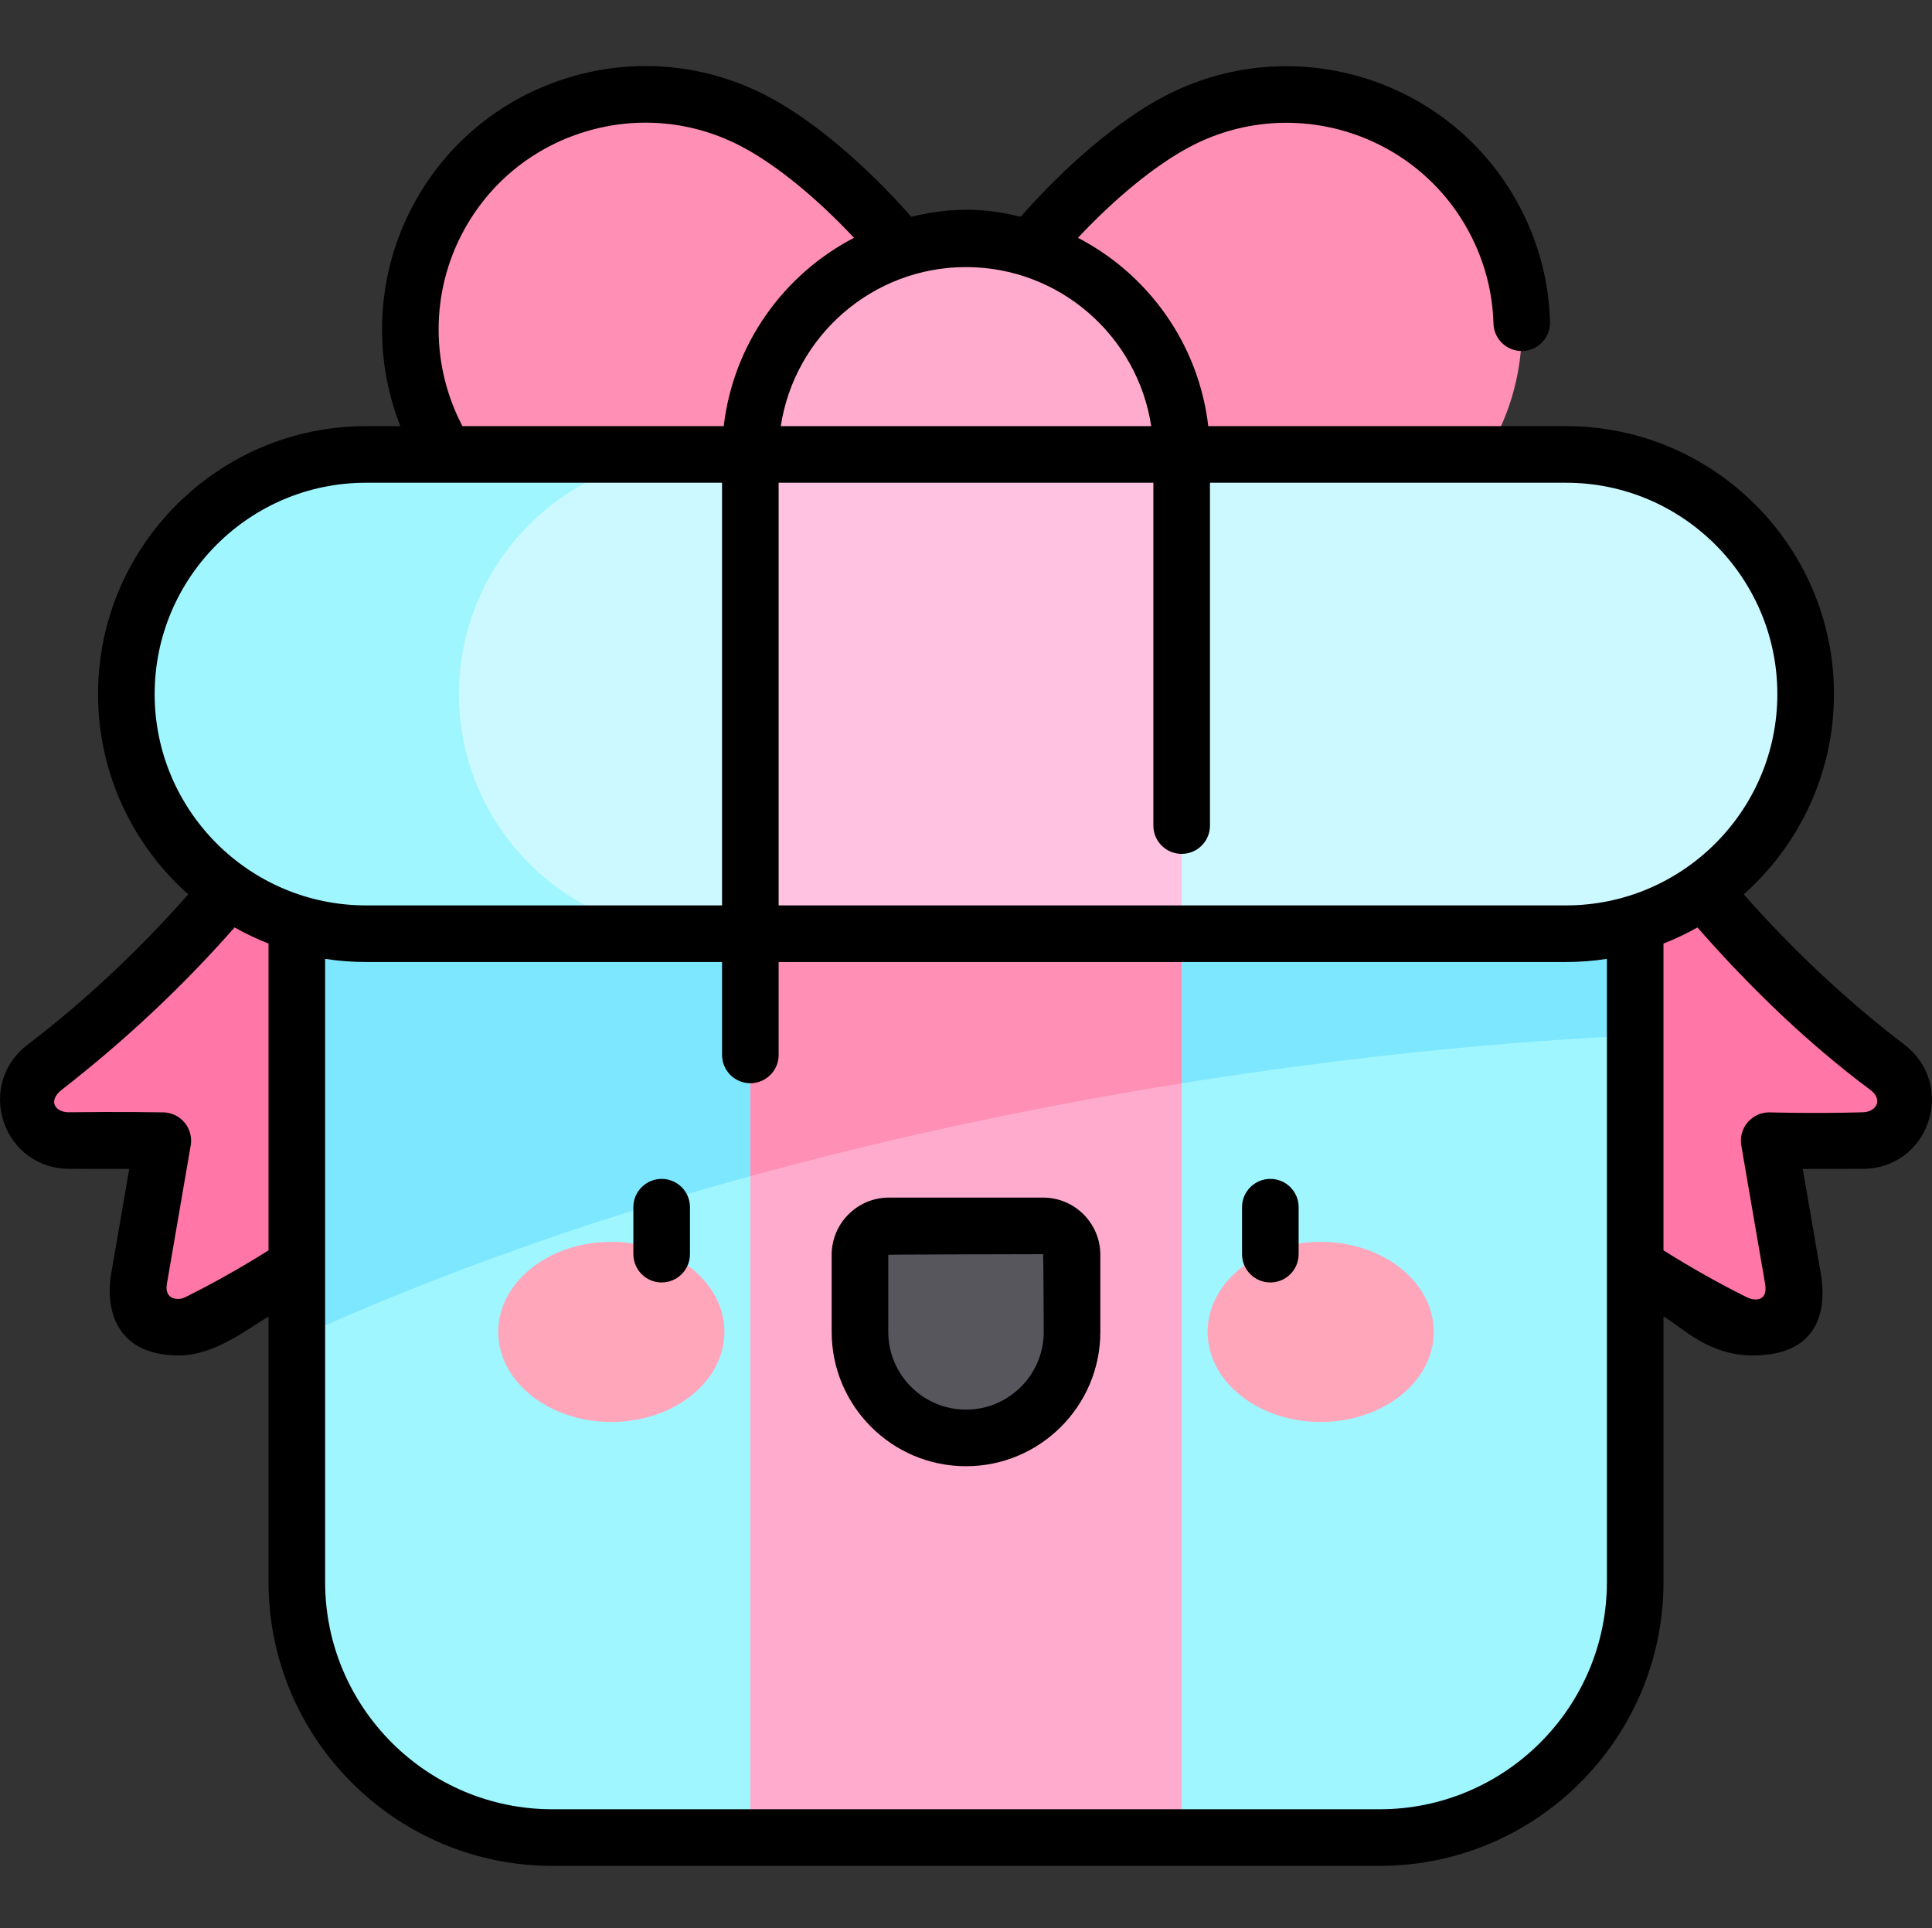 <svg viewBox="0 -17 512 511" xmlns="http://www.w3.org/2000/svg"><rect x="0" y="-17" width="512" height="511" fill="#333333" stroke="none"/><path d="m128.512 103.281c-15.215 38.984-50.695 112.324-116.691 162.574-8.242 6.281-3.871 19.418 6.492 19.426 13.125.012 24.832.027 24.832.027l-6.324 36.77c-1.5 8.715 7.523 15.438 15.449 11.512 38.309-18.969 124.438-74.805 156.691-204.188 13.16-52.805-41.082-52.777-41.48-52.777-17.25-.012-32.695 10.586-38.969 26.656zm0 0" fill="#ff76a7"/><path d="m383.488 103.281c15.215 38.984 50.699 112.324 116.691 162.574 8.246 6.281 3.871 19.418-6.492 19.426-13.125.012-24.832.027-24.832.027l6.324 36.77c1.496 8.715-7.523 15.438-15.449 11.512-38.309-18.969-124.438-74.805-156.691-204.188-13.16-52.805 41.082-52.777 41.48-52.777 17.25-.012 32.699 10.586 38.969 26.656zm0 0" fill="#ff76a7"/><path d="m370.285 125.328c-30.367 16.184-104.031 23.832-120.219-6.535-16.184-30.367 31.242-87.254 61.609-103.438 30.371-16.184 68.105-4.688 84.293 25.68 16.184 30.367 4.688 68.105-25.684 84.293zm0 0" fill="#ff8fb4"/><path d="m141.715 125.328c30.367 16.184 104.031 23.832 120.215-6.535 16.188-30.367-31.238-87.254-61.605-103.438-30.371-16.184-68.109-4.688-84.293 25.68-16.184 30.367-4.688 68.105 25.684 84.293zm0 0" fill="#ff8fb4"/><path d="m313.152 103.438c0 31.562-25.59 57.152-57.152 57.152s-57.152-25.59-57.152-57.152 25.59-57.152 57.152-57.152 57.152 25.59 57.152 57.152zm0 0" fill="#ffabcd"/><path d="m365.617 470.008h-219.234c-37.402 0-67.723-30.32-67.723-67.723v-225.262h354.68v225.262c0 37.402-30.32 67.723-67.723 67.723zm0 0" fill="#9ff6ff"/><path d="m78.66 177.023v160.605c165.508-75.332 354.68-80.086 354.68-80.086v-80.52zm0 0" fill="#7de7ff"/><path d="m415.008 230.457h-318.012c-35.078 0-63.512-28.434-63.512-63.508s28.434-63.512 63.512-63.512h318.012c35.074 0 63.508 28.438 63.508 63.512s-28.434 63.508-63.508 63.508zm0 0" fill="#ccf8ff"/><path d="m121.637 166.949c0-35.074 28.434-63.512 63.508-63.512h-88.148c-35.078 0-63.512 28.438-63.512 63.512s28.434 63.508 63.512 63.508h88.152c-35.078 0-63.512-28.434-63.512-63.508zm0 0" fill="#9ff6ff"/><path d="m198.848 103.438h114.305v366.57h-114.305zm0 0" fill="#ffc2e1"/><path d="m198.848 230.457h114.305v239.551h-114.305zm0 0" fill="#ffabcd"/><path d="m198.848 294.711c40.875-11.242 80.062-19.105 114.305-24.598v-39.656h-114.305zm0 0" fill="#ff8fb4"/><path d="m256 364.09c-15.52 0-28.098-12.578-28.098-28.098v-20.43c0-4.234 3.434-7.668 7.668-7.668h40.859c4.234 0 7.668 3.434 7.668 7.668v20.43c0 15.52-12.578 28.098-28.098 28.098zm0 0" fill="#57565c"/><path d="m191.98 335.992c0-13.184-13.418-23.867-29.973-23.867-16.551 0-29.969 10.684-29.969 23.867 0 13.18 13.418 23.867 29.969 23.867 16.555 0 29.973-10.688 29.973-23.867zm0 0" fill="#ffa6bb"/><path d="m379.961 335.992c0-13.184-13.418-23.867-29.969-23.867-16.555 0-29.973 10.684-29.973 23.867 0 13.18 13.418 23.867 29.973 23.867 16.551 0 29.969-10.688 29.969-23.867zm0 0" fill="#ffa6bb"/><path d="m336.652 295.441c-4.145 0-7.5 3.355-7.5 7.5v12.449c0 4.141 3.355 7.5 7.5 7.5 4.145 0 7.5-3.359 7.5-7.5v-12.449c0-4.145-3.355-7.5-7.5-7.5zm0 0"/><path d="m175.348 295.441c-4.145 0-7.5 3.355-7.5 7.5v12.449c0 4.141 3.355 7.5 7.5 7.5 4.141 0 7.5-3.359 7.5-7.5v-12.449c0-4.145-3.359-7.5-7.5-7.5zm0 0"/><path d="m276.43 300.395h-40.859c-8.363 0-15.168 6.805-15.168 15.168v20.43c0 19.629 15.969 35.598 35.598 35.598s35.598-15.969 35.598-35.598v-20.43c0-8.363-6.805-15.168-15.168-15.168zm.172 35.598c-.004 11.355-9.242 20.598-20.602 20.598s-20.598-9.242-20.598-20.598v-20.43c0-.094 41.027-.172 41.027-.172.094 0 .172 20.602.172 20.602zm0 0"/><path d="m504.723 259.891c-14.98-11.406-29.289-24.797-42.621-39.859 14.652-13.02 23.914-31.984 23.914-53.082 0-39.156-31.855-71.012-71.012-71.012h-94.801c-2.527-21.75-15.887-40.234-34.535-49.91 9.875-10.539 20.504-19.242 29.535-24.055 26.672-14.215 59.93-4.078 74.145 22.59 4.027 7.555 6.191 15.691 6.434 24.18.113 4.07 3.449 7.289 7.492 7.289.07 0 .141 0 .215-.004 4.141-.117 7.402-3.57 7.285-7.707-.309-10.828-3.062-21.191-8.188-30.812-18.105-33.969-60.473-46.875-94.438-28.773-11.738 6.258-25.57 17.945-37.652 31.715-4.664-1.074-14.496-3.586-28.996 0-12.078-13.77-25.91-25.457-37.648-31.715-16.457-8.77-35.344-10.605-53.18-5.172-17.836 5.438-32.488 17.492-41.258 33.945-9.684 18.164-10.715 39.605-3.324 58.43h-9.094c-39.156 0-71.012 31.855-71.012 71.012 0 21.098 9.258 40.062 23.914 53.082-13.328 15.062-27.637 28.449-42.617 39.859-6.375 4.852-8.84 12.883-6.289 20.457 2.543 7.547 9.34 12.43 17.316 12.434 5.914.004 11.543.012 15.938.016l-4.816 28.012c-1.172 6.824-.445 21.418 18.023 21.418 9.551 0 18.52-7.293 23.707-10.316v70.375c0 41.477 33.746 75.223 75.223 75.223h219.234c41.477 0 75.223-33.746 75.223-75.223v-70.375c5.188 3.023 11.855 10.316 23.707 10.316 19.227 0 19.195-14.594 18.023-21.418l-4.82-28.012c4.398-.004 10.027-.012 15.941-.016 7.977-.004 14.773-4.887 17.316-12.434 2.551-7.574.086-15.605-6.285-20.457zm-33.707-92.941c0 30.883-25.125 56.008-56.012 56.008h-208.656v-112.02h99.305v90.867c0 4.141 3.355 7.5 7.5 7.5 4.141 0 7.5-3.359 7.5-7.5v-90.867h94.355c30.883 0 56.008 25.125 56.008 56.012zm-165.93-71.012h-98.172c3.629-23.832 24.258-42.152 49.086-42.152s45.457 18.32 49.086 42.152zm-182.438-51.375c6.887-12.918 18.391-22.383 32.395-26.648 14.004-4.27 28.832-2.824 41.754 4.059 9.031 4.816 19.656 13.516 29.531 24.055-18.645 9.676-32.004 28.16-34.531 49.914h-69.242c-8.414-15.988-8.465-35.316.094-51.379zm-81.664 122.387c0-30.887 25.125-56.012 56.012-56.012h94.352v112.02h-94.352c-30.887 0-56.012-25.125-56.012-56.008zm7.957 159.922c-1.586.785-5.414.699-4.73-3.52l6.324-36.77c.375-2.18-.227-4.41-1.652-6.102-1.422-1.691-3.516-2.668-5.727-2.672 0 0-11.711-.207-24.836-.023-3.668.051-5.754-3-1.953-5.961 16.008-12.48 31.527-26.758 45.797-43.031 2.883 1.629 5.887 3.059 8.996 4.277v81.309c-7.375 4.641-14.836 8.836-22.219 12.492zm316.676 135.637h-219.234c-33.207 0-60.223-27.016-60.223-60.223v-165.152c3.531.543 7.152.824 10.836.824h94.355v24.629c0 4.141 3.355 7.496 7.5 7.496 4.141 0 7.496-3.355 7.496-7.496v-24.629h208.66c3.684 0 7.301-.281 10.836-.824v165.152c0 33.207-27.02 60.223-60.227 60.223zm128.062-184.723c-13.121.379-24.836.023-24.836.023-2.211.004-4.305.98-5.727 2.672-1.426 1.691-2.027 3.922-1.656 6.102l6.328 36.77c.785 4.871-3.141 4.305-4.73 3.52-7.379-3.656-14.836-7.852-22.219-12.492v-81.309c3.113-1.219 6.117-2.648 8.996-4.277 14.27 16.277 29.523 30.91 45.797 43.031 3.508 2.609 1.629 5.855-1.953 5.961zm0 0"/></svg>